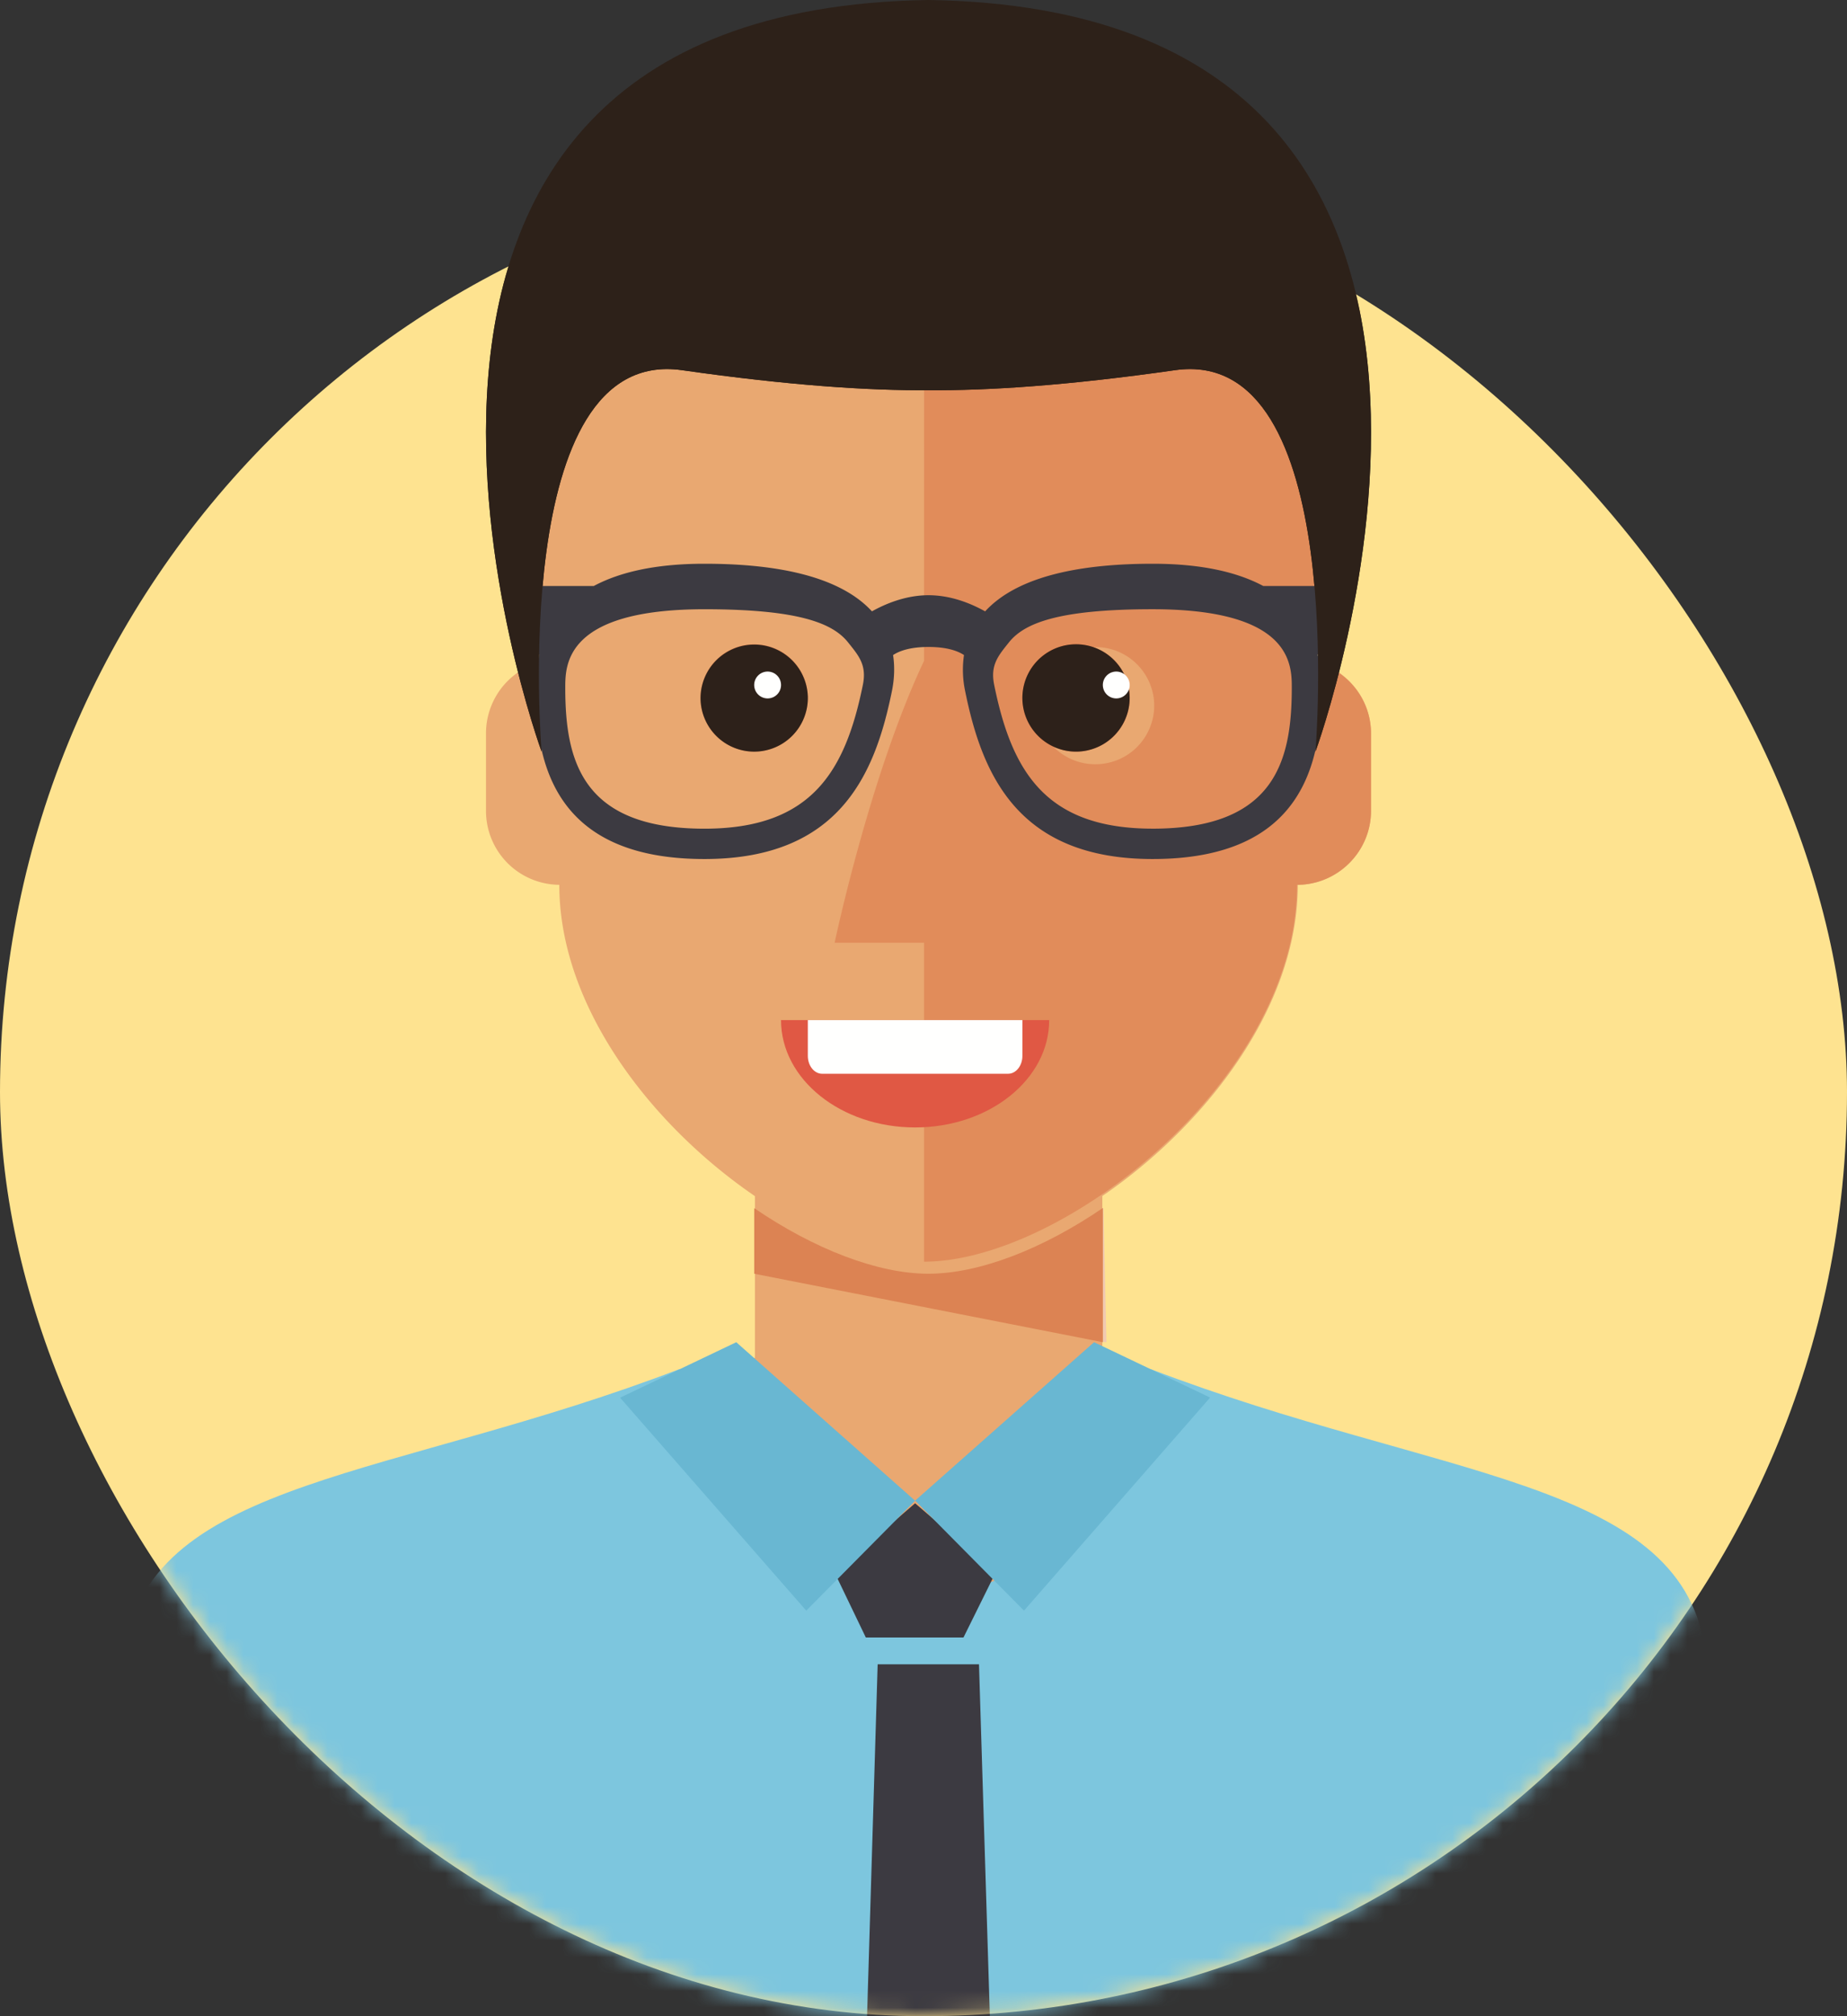 <svg xmlns="http://www.w3.org/2000/svg" xmlns:xlink="http://www.w3.org/1999/xlink" width="110" height="120" viewBox="0 0 110 120">
    <rect x="0" y="0" width="110" height="120" fill="#333333" stroke="none"/>
    <defs>
        <rect id="a" width="110" height="110" rx="55"/>
    </defs>
    <g fill="none" fill-rule="evenodd">
        <g transform="translate(0 10)">
            <mask id="b" fill="#fff">
                <use xlink:href="#a"/>
            </mask>
            <use fill="#FEE390" xlink:href="#a"/>
            <g mask="url(#b)">
                <path fill="#E9A871" d="M68.875 72.337l-3.224-1.525V60.299H44.96v10.513l-3.238 1.433.862 29.816h2.376v4.571h20.691v-4.571h2.362l.862-29.724"/>
                <path fill="#F1C9B1" d="M65.898 69.885l-.217-.02v-7.958l.033-.01.184 7.988"/>
                <path fill="#DC8353" d="M65.68 69.885L44.918 65.81v-3.903c3.559 2.428 7.347 3.903 10.374 3.903 3.031 0 6.827-1.48 10.39-3.913v7.988"/>
                <path fill="#7DC6DE" d="M107.208 121.011c-1.062-11.728-3.971-22.824-5.683-33.036-1.665-9.967-15.98-9.97-33.004-16.492l-.779 2.98c-1.344 3.93-4.794 10.36-12.985 10.36-9.241 0-12.766-8.186-13.86-11.733l-.42-1.607C23.457 78.005 9.14 78.008 7.47 87.975c-1.711 10.212-4.615 21.308-5.678 33.036h105.416"/>
                <path fill="#3C3A41" d="M59.292 121.011l-.987-31.954H52.27l-.963 31.954h7.986M59.292 83.6l-1.911 3.86h-5.816l-1.857-3.86 4.792-4.129 4.792 4.13"/>
                <path fill="#69B7D2" d="M43.85 69.885l-6.92 3.302 11.087 12.675L54.5 79.32l-8.048-7.128-2.603-2.307M65.157 69.885L54.5 79.315l6.485 6.547L72.069 73.18l-6.912-3.295"/>
                <path fill="#E9A871" d="M78.306 29.386l.711-9.324c0-12.193-11.594-22.073-23.718-22.073-12.132 0-23.72 9.88-23.72 22.073l.713 9.315a4.304 4.304 0 0 0-1.802.918 4.408 4.408 0 0 0-1.546 3.364v4.592a4.398 4.398 0 0 0 4.366 4.411c0 11.514 13.765 22.43 21.989 22.43s21.993-10.914 21.993-22.428c2.404-.017 4.36-1.985 4.36-4.412v-4.591c0-2.073-1.429-3.8-3.346-4.275"/>
                <path fill="#F5D4BF" d="M75.264 49.115l.001-.002-.001.002m.04-.067l.006-.011-.006.011M75.493 48.71c.785-1.436 1.268-2.907 1.368-4.388-.1 1.481-.583 2.952-1.368 4.388"/>
                <path fill="#E18C5A" d="M55.032 65.092V46.109h-5.324s2.087-9.926 5.324-16.777l.003-31.343c12.245 0 23.956 9.88 23.956 22.073l-.718 9.324c1.936.475 3.38 2.202 3.38 4.275v4.592c0 2.427-1.976 4.394-4.404 4.411 0 .2-.008.398-.016.598a16.005 16.005 0 0 1-.77 4.228c0 .002 0 .006-.002.009-.03.094-.06.19-.093.284l-.007.022-.004.01-.021.063-.001.002c-3.221 9.387-14.264 17.21-21.303 17.212m10.206-36.58c-.041 0-.083 0-.125.003a3.495 3.495 0 0 0-3.38 3.606 3.497 3.497 0 0 0 3.625 3.363 3.495 3.495 0 0 0 3.38-3.606 3.497 3.497 0 0 0-3.5-3.366"/>
                <path fill="#DD8454" d="M44.914 34.736a3.195 3.195 0 1 1 .006-6.39 3.195 3.195 0 0 1-.006 6.39"/>
                <path fill="#2D211A" d="M48.11 31.429a3.195 3.195 0 1 1-6.387.223 3.195 3.195 0 0 1 6.386-.223"/>
                <path fill="#FFFFFE" d="M46.513 30.713a.799.799 0 1 1-1.596.057.799.799 0 0 1 1.596-.057"/>
                <path fill="#D66F43" d="M64.081 34.736a3.195 3.195 0 1 1 .006-6.39 3.195 3.195 0 0 1-.006 6.39"/>
                <path fill="#2D211A" d="M67.276 31.429a3.194 3.194 0 1 1-6.385.223 3.194 3.194 0 1 1 6.385-.223"/>
                <path fill="#FFFFFE" d="M67.277 30.713a.799.799 0 1 1-1.596.057.799.799 0 0 1 1.596-.057"/>
                <path fill="#E05844" d="M62.486 50.713c0 3.53-3.575 6.39-7.986 6.39-4.41 0-7.986-2.86-7.986-6.39h15.972"/>
                <path fill="#FFFFFE" d="M60.037 53.908H48.963c-.47 0-.852-.477-.852-1.065v-2.13H60.89v2.13c0 .588-.382 1.065-.852 1.065"/>
                <path fill="#2D2119" d="M55.298-10c-39.235.591-23.043 44.736-23.043 44.736S30.23 10.553 40.62 12.033c6.385.91 11.12 1.219 14.68 1.192 3.558.027 8.293-.282 14.678-1.192 10.389-1.48 8.366 22.703 8.366 22.703S94.533-9.41 55.298-10"/>
                <path fill="#3C3A41" d="M68.644 39.32c-6.388 0-8.392-3.423-9.436-8.565-.24-1.185.254-1.735.878-2.52.885-1.109 2.84-1.975 8.558-1.975 8.289 0 8.289 3.298 8.289 4.678 0 4.354-1.004 8.383-8.289 8.383zM51.39 30.756c-1.044 5.142-3.048 8.566-9.436 8.566-7.285 0-8.289-4.03-8.289-8.383 0-1.38 0-4.678 8.289-4.678 5.718 0 7.674.866 8.557 1.976.625.784 1.119 1.334.879 2.519zm28.667-5.878h-4.82c-1.513-.809-3.629-1.325-6.592-1.325-4.916 0-8.255.96-9.974 2.834-.812-.452-2.013-.961-3.372-.961-1.357 0-2.559.509-3.37.96-1.72-1.873-5.06-2.833-9.975-2.833-2.963 0-5.08.516-6.592 1.325h-4.82v3.52l1.583.567a8.317 8.317 0 0 0-.228 1.974c0 4.374 1.043 10.188 10.057 10.188 8.051 0 10.163-5.057 11.167-10.005.152-.75.169-1.465.067-2.135.393-.257 1.04-.481 2.111-.481 1.072 0 1.72.224 2.112.48a6.096 6.096 0 0 0 .067 2.136c1.003 4.948 3.116 10.005 11.167 10.005 9.016 0 10.061-5.814 10.061-10.188a8.37 8.37 0 0 0-.233-1.974l1.584-.567v-3.52z"/>
            </g>
        </g>
        <path fill="#2D2119" d="M55.298 0C16.063.591 32.255 44.736 32.255 44.736S30.23 20.553 40.62 22.033c6.385.91 11.12 1.219 14.68 1.192 3.558.027 8.293-.282 14.678-1.192 10.389-1.48 8.366 22.703 8.366 22.703S94.533.59 55.298 0"/>
    </g>
</svg>
